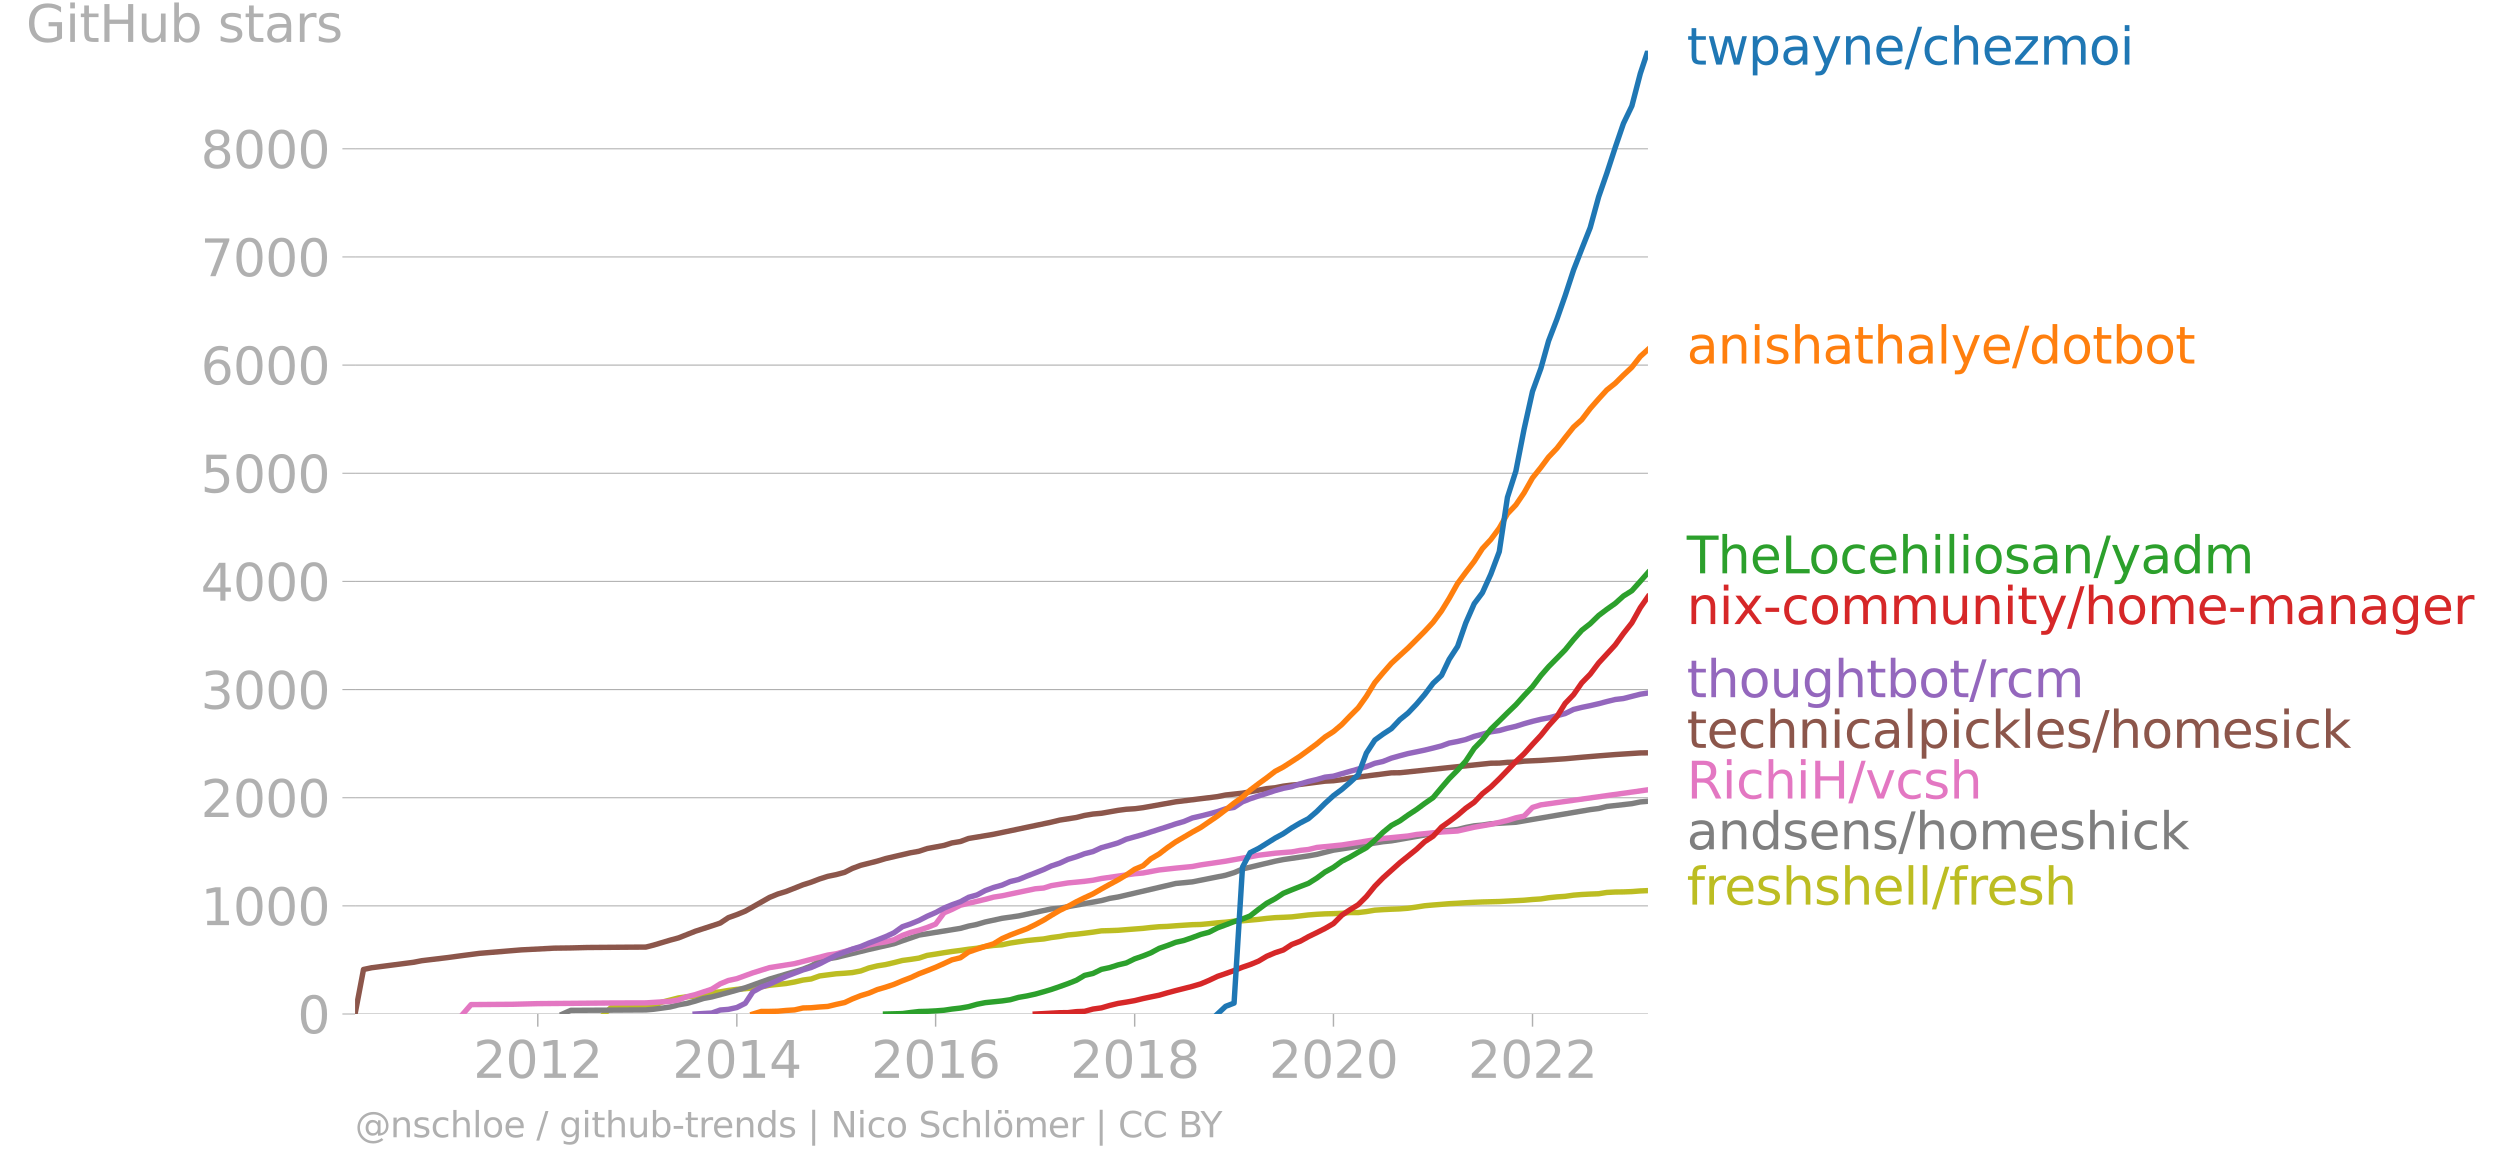 <svg xmlns="http://www.w3.org/2000/svg" xmlns:xlink="http://www.w3.org/1999/xlink" width="920.714" height="431.485" viewBox="0 0 690.535 323.614"><defs><style>*{stroke-linejoin:round;stroke-linecap:butt}</style></defs><g id="figure_1"><path id="patch_1" d="M0 323.614h690.535V0H0v323.614z" style="fill:none"/><g id="axes_1"><path id="patch_2" d="M98.073 280.087h357.12V13.975H98.073v266.112z" style="fill:none"/><g id="matplotlib.axis_1"><g id="xtick_1"><g id="line2d_1"><defs><path id="mb6cb1c3435" d="M0 0v3.5" style="stroke:#b0b0b0;stroke-width:.4"/></defs><use xlink:href="#mb6cb1c3435" x="148.542" y="280.087" style="fill:#b0b0b0;stroke:#b0b0b0;stroke-width:.4"/></g><g id="text_1" style="fill:#b0b0b0" transform="matrix(.14 0 0 -.14 130.727 297.724)"><defs><path id="DejaVuSans-32" d="M1228 531h2203V0H469v531q359 372 979 998 621 627 780 809 303 340 423 576 121 236 121 464 0 372-261 606-261 235-680 235-297 0-627-103-329-103-704-313v638q381 153 712 231 332 78 607 78 725 0 1156-363 431-362 431-968 0-288-108-546-107-257-392-607-78-91-497-524-418-433-1181-1211z" transform="scale(.016)"/><path id="DejaVuSans-30" d="M2034 4250q-487 0-733-480-245-479-245-1442 0-959 245-1439 246-480 733-480 491 0 736 480 246 480 246 1439 0 963-246 1442-245 480-736 480zm0 500q785 0 1199-621 414-620 414-1801 0-1178-414-1799Q2819-91 2034-91q-784 0-1198 620-414 621-414 1799 0 1181 414 1801 414 621 1198 621z" transform="scale(.016)"/><path id="DejaVuSans-31" d="M794 531h1031v3560L703 3866v575l1116 225h631V531h1031V0H794v531z" transform="scale(.016)"/></defs><use xlink:href="#DejaVuSans-32"/><use xlink:href="#DejaVuSans-30" x="63.623"/><use xlink:href="#DejaVuSans-31" x="127.246"/><use xlink:href="#DejaVuSans-32" x="190.869"/></g></g><g id="xtick_2"><use xlink:href="#mb6cb1c3435" id="line2d_2" x="203.524" y="280.087" style="fill:#b0b0b0;stroke:#b0b0b0;stroke-width:.4"/><g id="text_2" style="fill:#b0b0b0" transform="matrix(.14 0 0 -.14 185.71 297.724)"><defs><path id="DejaVuSans-34" d="M2419 4116 825 1625h1594v2491zm-166 550h794V1625h666v-525h-666V0h-628v1100H313v609l1940 2957z" transform="scale(.016)"/></defs><use xlink:href="#DejaVuSans-32"/><use xlink:href="#DejaVuSans-30" x="63.623"/><use xlink:href="#DejaVuSans-31" x="127.246"/><use xlink:href="#DejaVuSans-34" x="190.869"/></g></g><g id="xtick_3"><use xlink:href="#mb6cb1c3435" id="line2d_3" x="258.431" y="280.087" style="fill:#b0b0b0;stroke:#b0b0b0;stroke-width:.4"/><g id="text_3" style="fill:#b0b0b0" transform="matrix(.14 0 0 -.14 240.616 297.724)"><defs><path id="DejaVuSans-36" d="M2113 2584q-425 0-674-291-248-290-248-796 0-503 248-796 249-292 674-292t673 292q248 293 248 796 0 506-248 796-248 291-673 291zm1253 1979v-575q-238 112-480 171-242 60-480 60-625 0-955-422-329-422-376-1275 184 272 462 417 279 145 613 145 703 0 1111-427 408-426 408-1160 0-719-425-1154Q2819-91 2113-91q-810 0-1238 620-428 621-428 1799 0 1106 525 1764t1409 658q238 0 480-47t505-140z" transform="scale(.016)"/></defs><use xlink:href="#DejaVuSans-32"/><use xlink:href="#DejaVuSans-30" x="63.623"/><use xlink:href="#DejaVuSans-31" x="127.246"/><use xlink:href="#DejaVuSans-36" x="190.869"/></g></g><g id="xtick_4"><use xlink:href="#mb6cb1c3435" id="line2d_4" x="313.413" y="280.087" style="fill:#b0b0b0;stroke:#b0b0b0;stroke-width:.4"/><g id="text_4" style="fill:#b0b0b0" transform="matrix(.14 0 0 -.14 295.598 297.724)"><defs><path id="DejaVuSans-38" d="M2034 2216q-450 0-708-241-257-241-257-662 0-422 257-663 258-241 708-241t709 242q260 243 260 662 0 421-258 662-257 241-711 241zm-631 268q-406 100-633 378-226 279-226 679 0 559 398 884 399 325 1092 325 697 0 1094-325t397-884q0-400-227-679-226-278-629-378 456-106 710-416 255-309 255-755 0-679-414-1042Q2806-91 2034-91q-771 0-1186 362-414 363-414 1042 0 446 256 755 257 310 713 416zm-231 997q0-362 226-565 227-203 636-203 407 0 636 203 230 203 230 565 0 363-230 566-229 203-636 203-409 0-636-203-226-203-226-566z" transform="scale(.016)"/></defs><use xlink:href="#DejaVuSans-32"/><use xlink:href="#DejaVuSans-30" x="63.623"/><use xlink:href="#DejaVuSans-31" x="127.246"/><use xlink:href="#DejaVuSans-38" x="190.869"/></g></g><g id="xtick_5"><use xlink:href="#mb6cb1c3435" id="line2d_5" x="368.32" y="280.087" style="fill:#b0b0b0;stroke:#b0b0b0;stroke-width:.4"/><g id="text_5" style="fill:#b0b0b0" transform="matrix(.14 0 0 -.14 350.505 297.724)"><use xlink:href="#DejaVuSans-32"/><use xlink:href="#DejaVuSans-30" x="63.623"/><use xlink:href="#DejaVuSans-32" x="127.246"/><use xlink:href="#DejaVuSans-30" x="190.869"/></g></g><g id="xtick_6"><use xlink:href="#mb6cb1c3435" id="line2d_6" x="423.302" y="280.087" style="fill:#b0b0b0;stroke:#b0b0b0;stroke-width:.4"/><g id="text_6" style="fill:#b0b0b0" transform="matrix(.14 0 0 -.14 405.487 297.724)"><use xlink:href="#DejaVuSans-32"/><use xlink:href="#DejaVuSans-30" x="63.623"/><use xlink:href="#DejaVuSans-32" x="127.246"/><use xlink:href="#DejaVuSans-32" x="190.869"/></g></g></g><g id="matplotlib.axis_2"><g id="ytick_1"><path id="line2d_7" d="M98.073 280.087h357.12" clip-path="url(#p144173d253)" style="fill:none;stroke:#b0b0b0;stroke-width:.3;stroke-linecap:square"/><g id="line2d_8"><defs><path id="mf1a095241c" d="M0 0h-3.5" style="stroke:#b0b0b0;stroke-width:.3"/></defs><use xlink:href="#mf1a095241c" x="98.073" y="280.087" style="fill:#b0b0b0;stroke:#b0b0b0;stroke-width:.3"/></g><use xlink:href="#DejaVuSans-30" id="text_7" style="fill:#b0b0b0" transform="matrix(.14 0 0 -.14 82.166 285.406)"/></g><g id="ytick_2"><path id="line2d_9" d="M98.073 250.213h357.12" clip-path="url(#p144173d253)" style="fill:none;stroke:#b0b0b0;stroke-width:.3;stroke-linecap:square"/><use xlink:href="#mf1a095241c" id="line2d_10" x="98.073" y="250.213" style="fill:#b0b0b0;stroke:#b0b0b0;stroke-width:.3"/><g id="text_8" style="fill:#b0b0b0" transform="matrix(.14 0 0 -.14 55.443 255.532)"><use xlink:href="#DejaVuSans-31"/><use xlink:href="#DejaVuSans-30" x="63.623"/><use xlink:href="#DejaVuSans-30" x="127.246"/><use xlink:href="#DejaVuSans-30" x="190.869"/></g></g><g id="ytick_3"><path id="line2d_11" d="M98.073 220.34h357.12" clip-path="url(#p144173d253)" style="fill:none;stroke:#b0b0b0;stroke-width:.3;stroke-linecap:square"/><use xlink:href="#mf1a095241c" id="line2d_12" x="98.073" y="220.34" style="fill:#b0b0b0;stroke:#b0b0b0;stroke-width:.3"/><g id="text_9" style="fill:#b0b0b0" transform="matrix(.14 0 0 -.14 55.443 225.659)"><use xlink:href="#DejaVuSans-32"/><use xlink:href="#DejaVuSans-30" x="63.623"/><use xlink:href="#DejaVuSans-30" x="127.246"/><use xlink:href="#DejaVuSans-30" x="190.869"/></g></g><g id="ytick_4"><path id="line2d_13" d="M98.073 190.467h357.12" clip-path="url(#p144173d253)" style="fill:none;stroke:#b0b0b0;stroke-width:.3;stroke-linecap:square"/><use xlink:href="#mf1a095241c" id="line2d_14" x="98.073" y="190.467" style="fill:#b0b0b0;stroke:#b0b0b0;stroke-width:.3"/><g id="text_10" style="fill:#b0b0b0" transform="matrix(.14 0 0 -.14 55.443 195.785)"><defs><path id="DejaVuSans-33" d="M2597 2516q453-97 707-404 255-306 255-756 0-690-475-1069Q2609-91 1734-91q-293 0-604 58T488 141v609q262-153 574-231 313-78 654-78 593 0 904 234t311 681q0 413-289 645-289 233-804 233h-544v519h569q465 0 712 186t247 536q0 359-255 551-254 193-729 193-260 0-557-57-297-56-653-174v562q360 100 674 150t592 50q719 0 1137-327 419-326 419-882 0-388-222-655t-631-370z" transform="scale(.016)"/></defs><use xlink:href="#DejaVuSans-33"/><use xlink:href="#DejaVuSans-30" x="63.623"/><use xlink:href="#DejaVuSans-30" x="127.246"/><use xlink:href="#DejaVuSans-30" x="190.869"/></g></g><g id="ytick_5"><path id="line2d_15" d="M98.073 160.593h357.12" clip-path="url(#p144173d253)" style="fill:none;stroke:#b0b0b0;stroke-width:.3;stroke-linecap:square"/><use xlink:href="#mf1a095241c" id="line2d_16" x="98.073" y="160.593" style="fill:#b0b0b0;stroke:#b0b0b0;stroke-width:.3"/><g id="text_11" style="fill:#b0b0b0" transform="matrix(.14 0 0 -.14 55.443 165.912)"><use xlink:href="#DejaVuSans-34"/><use xlink:href="#DejaVuSans-30" x="63.623"/><use xlink:href="#DejaVuSans-30" x="127.246"/><use xlink:href="#DejaVuSans-30" x="190.869"/></g></g><g id="ytick_6"><path id="line2d_17" d="M98.073 130.72h357.12" clip-path="url(#p144173d253)" style="fill:none;stroke:#b0b0b0;stroke-width:.3;stroke-linecap:square"/><use xlink:href="#mf1a095241c" id="line2d_18" x="98.073" y="130.72" style="fill:#b0b0b0;stroke:#b0b0b0;stroke-width:.3"/><g id="text_12" style="fill:#b0b0b0" transform="matrix(.14 0 0 -.14 55.443 136.039)"><defs><path id="DejaVuSans-35" d="M691 4666h2478v-532H1269V2991q137 47 274 70 138 23 276 23 781 0 1237-428 457-428 457-1159 0-753-469-1171Q2575-91 1722-91q-294 0-599 50Q819 9 494 109v635q281-153 581-228t634-75q541 0 856 284 316 284 316 772 0 487-316 771-315 285-856 285-253 0-505-56-251-56-513-175v2344z" transform="scale(.016)"/></defs><use xlink:href="#DejaVuSans-35"/><use xlink:href="#DejaVuSans-30" x="63.623"/><use xlink:href="#DejaVuSans-30" x="127.246"/><use xlink:href="#DejaVuSans-30" x="190.869"/></g></g><g id="ytick_7"><path id="line2d_19" d="M98.073 100.846h357.12" clip-path="url(#p144173d253)" style="fill:none;stroke:#b0b0b0;stroke-width:.3;stroke-linecap:square"/><use xlink:href="#mf1a095241c" id="line2d_20" x="98.073" y="100.846" style="fill:#b0b0b0;stroke:#b0b0b0;stroke-width:.3"/><g id="text_13" style="fill:#b0b0b0" transform="matrix(.14 0 0 -.14 55.443 106.165)"><use xlink:href="#DejaVuSans-36"/><use xlink:href="#DejaVuSans-30" x="63.623"/><use xlink:href="#DejaVuSans-30" x="127.246"/><use xlink:href="#DejaVuSans-30" x="190.869"/></g></g><g id="ytick_8"><path id="line2d_21" d="M98.073 70.973h357.12" clip-path="url(#p144173d253)" style="fill:none;stroke:#b0b0b0;stroke-width:.3;stroke-linecap:square"/><use xlink:href="#mf1a095241c" id="line2d_22" x="98.073" y="70.973" style="fill:#b0b0b0;stroke:#b0b0b0;stroke-width:.3"/><g id="text_14" style="fill:#b0b0b0" transform="matrix(.14 0 0 -.14 55.443 76.292)"><defs><path id="DejaVuSans-37" d="M525 4666h3000v-269L1831 0h-659l1594 4134H525v532z" transform="scale(.016)"/></defs><use xlink:href="#DejaVuSans-37"/><use xlink:href="#DejaVuSans-30" x="63.623"/><use xlink:href="#DejaVuSans-30" x="127.246"/><use xlink:href="#DejaVuSans-30" x="190.869"/></g></g><g id="ytick_9"><path id="line2d_23" d="M98.073 41.1h357.12" clip-path="url(#p144173d253)" style="fill:none;stroke:#b0b0b0;stroke-width:.3;stroke-linecap:square"/><use xlink:href="#mf1a095241c" id="line2d_24" x="98.073" y="41.1" style="fill:#b0b0b0;stroke:#b0b0b0;stroke-width:.3"/><g id="text_15" style="fill:#b0b0b0" transform="matrix(.14 0 0 -.14 55.443 46.419)"><use xlink:href="#DejaVuSans-38"/><use xlink:href="#DejaVuSans-30" x="63.623"/><use xlink:href="#DejaVuSans-30" x="127.246"/><use xlink:href="#DejaVuSans-30" x="190.869"/></g></g><g id="text_16" style="fill:#b0b0b0" transform="matrix(.14 0 0 -.14 7.2 11.577)"><defs><path id="DejaVuSans-47" d="M3809 666v1253H2778v519h1656V434q-365-259-806-392-440-133-940-133-1094 0-1712 639-617 640-617 1780 0 1144 617 1783 618 639 1712 639 456 0 867-113 411-112 758-331v-672q-350 297-744 447t-828 150q-857 0-1287-478-429-478-429-1425 0-944 429-1422 430-478 1287-478 334 0 596 58 263 58 472 180z" transform="scale(.016)"/><path id="DejaVuSans-69" d="M603 3500h575V0H603v3500zm0 1363h575v-729H603v729z" transform="scale(.016)"/><path id="DejaVuSans-74" d="M1172 4494v-994h1184v-447H1172V1153q0-428 117-550t477-122h590V0h-590q-666 0-919 248-253 249-253 905v1900H172v447h422v994h578z" transform="scale(.016)"/><path id="DejaVuSans-48" d="M628 4666h631V2753h2294v1913h631V0h-631v2222H1259V0H628v4666z" transform="scale(.016)"/><path id="DejaVuSans-75" d="M544 1381v2119h575V1403q0-497 193-746 194-248 582-248 465 0 735 297 271 297 271 810v1984h575V0h-575v538q-209-319-486-474-276-155-642-155-603 0-916 375-312 375-312 1097zm1447 2203z" transform="scale(.016)"/><path id="DejaVuSans-62" d="M3116 1747q0 634-261 995t-717 361q-457 0-718-361t-261-995q0-634 261-995t718-361q456 0 717 361t261 995zM1159 2969q182 312 458 463 277 152 661 152 638 0 1036-506 399-506 399-1331T3314 415Q2916-91 2278-91q-384 0-661 152-276 152-458 464V0H581v4863h578V2969z" transform="scale(.016)"/><path id="DejaVuSans-73" d="M2834 3397v-544q-243 125-506 187-262 63-544 63-428 0-642-131t-214-394q0-200 153-314t616-217l197-44q612-131 870-370t258-667q0-488-386-773Q2250-91 1575-91q-281 0-586 55T347 128v594q319-166 628-249 309-82 613-82 406 0 624 139 219 139 219 392 0 234-158 359-157 125-692 241l-200 47q-534 112-772 345-237 233-237 639 0 494 350 762 350 269 994 269 318 0 599-47 282-46 519-140z" transform="scale(.016)"/><path id="DejaVuSans-61" d="M2194 1759q-697 0-966-159t-269-544q0-306 202-486 202-179 548-179 479 0 768 339t289 901v128h-572zm1147 238V0h-575v531q-197-318-491-470T1556-91q-537 0-855 302-317 302-317 808 0 590 395 890 396 300 1180 300h807v57q0 397-261 614t-733 217q-300 0-585-72-284-72-546-216v532q315 122 612 182 297 61 578 61 760 0 1135-394 375-393 375-1193z" transform="scale(.016)"/><path id="DejaVuSans-72" d="M2631 2963q-97 56-211 82-114 27-251 27-488 0-749-317t-261-911V0H581v3500h578v-544q182 319 472 473 291 155 707 155 59 0 131-8 72-7 159-23l3-590z" transform="scale(.016)"/></defs><use xlink:href="#DejaVuSans-47"/><use xlink:href="#DejaVuSans-69" x="77.49"/><use xlink:href="#DejaVuSans-74" x="105.273"/><use xlink:href="#DejaVuSans-48" x="144.482"/><use xlink:href="#DejaVuSans-75" x="219.678"/><use xlink:href="#DejaVuSans-62" x="283.057"/><use xlink:href="#DejaVuSans-20" x="346.533"/><use xlink:href="#DejaVuSans-73" x="378.32"/><use xlink:href="#DejaVuSans-74" x="430.42"/><use xlink:href="#DejaVuSans-61" x="469.629"/><use xlink:href="#DejaVuSans-72" x="530.908"/><use xlink:href="#DejaVuSans-73" x="572.021"/></g></g><path id="line2d_25" d="m166.895 280.087 2.256-2.121H178.403l2.106-.21 2.331-.955 2.257-.568 2.331-.597 2.257-.3 2.331-.208 2.332-.478 2.257-.478 2.331-.21 2.257-.388 2.331-.298 2.332-.18 2.106-.209 2.332-.299 2.256-.448 2.332-.239 2.256-.239 2.332-.418 2.332-.538 2.256-.298 2.332-.837 2.256-.298 2.332-.3 2.331-.149 2.106-.179 2.332-.448 2.257-.836 2.331-.568 2.257-.358 2.331-.538 2.332-.598 2.256-.298 2.332-.359 2.256-.747 2.332-.358 2.332-.389 2.181-.328 2.332-.299 2.256-.328 2.332-.27 2.256-.477 2.332-.299 2.332-.18 2.256-.477 2.332-.359 2.256-.328 2.332-.24 2.331-.208 2.106-.389 2.332-.299 2.257-.418 2.331-.209 2.257-.269 2.331-.298 2.332-.359 2.256-.06 2.332-.09 2.257-.179 2.331-.179 2.332-.179 2.106-.239 2.332-.21 2.256-.089 2.332-.179 2.256-.15 2.332-.149 2.331-.06 2.257-.209 2.331-.239 2.257-.179 2.332-.269 2.331-.12 2.106-.178 2.332-.21 2.256-.268 2.332-.21 2.256-.09 2.332-.119 2.332-.268 2.256-.27 2.332-.179 2.256-.12 2.332-.059 2.332-.09 2.18-.209h2.333l2.256-.268 2.332-.389 2.256-.15 2.332-.119 2.331-.09 2.257-.178 2.332-.33 2.256-.358 2.332-.209 2.331-.179 2.106-.18 2.332-.119 2.256-.149 2.332-.12 2.257-.09 2.331-.059 2.332-.06 2.256-.12 2.332-.119 2.256-.12 2.332-.208 2.332-.15 2.106-.328 2.331-.24 2.257-.149 2.331-.328 2.257-.18 2.332-.119 2.331-.09 2.257-.358 2.331-.12 2.257-.03 2.331-.089 2.332-.18 2.106-.089" clip-path="url(#p144173d253)" style="fill:none;stroke:#bcbd22;stroke-width:1.5;stroke-linecap:square"/><path id="line2d_26" d="m155.387 280.087 2.256-1.016 11.508-.06 9.252-.06 2.106-.179 4.588-.627 2.331-.598 2.257-.388 2.331-.627 2.332-.747 2.257-.418 4.588-1.225 4.663-1.315 6.694-2.39 9.252-2.748 2.256-.896 2.332-1.314 2.256-.628 2.332-.388 9.026-2.21 6.92-1.584 6.919-2.39 11.433-1.852 2.256-.627 2.332-.478 2.256-.658 4.664-1.015 4.588-.657 9.025-1.942 2.332-.21 11.508-2.09 2.256-.598 2.332-.388 15.946-3.734 4.588-.449 9.176-1.822 2.332-.717 2.331-1.016 9.026-2.15 2.256-.448 6.92-1.016 2.332-.418 4.588-1.165 4.513-.688 6.92-1.284 2.256-.359 2.332-.239 9.176-1.613 2.332-.448 2.331-.597 4.438-.478 2.256-.568 2.332-.448 2.257-.21 2.331-.358 6.92-.418 20.534-3.495 2.331-.299 2.257-.567 6.92-.777 2.331-.478 2.106-.18h0" clip-path="url(#p144173d253)" style="fill:none;stroke:#7f7f7f;stroke-width:1.5;stroke-linecap:square"/><path id="line2d_27" d="m127.858 280.087 2.257-2.6 11.508-.089 6.92-.18 20.608-.178 9.252-.03 6.694-.418 2.331-.389 2.257-.896 2.331-.568 4.589-1.523 2.331-1.464 2.257-.926 2.331-.508 4.438-1.613 4.588-1.434 6.92-1.105 9.176-2.36 2.332-.359 4.437-1.225 4.589-1.195 2.331-.507 2.257-.359 2.331-.597 2.332-1.195 2.256-.807 2.332-.627 2.256-.747 2.332-.926 2.332-3.137 2.181-.926 2.332-1.165 6.844-1.613 2.332-.627 2.332-.359 9.176-1.942 2.331-.209 2.106-.657 4.589-.747 4.588-.448 2.331-.299 2.332-.478 9.176-1.314 2.332-.21 4.438-.836 4.588-.507 4.588-.449 2.331-.448 6.845-1.015 9.1-1.643 4.589-.568 4.588-.358 2.332-.419 2.256-.239 2.332-.567 6.92-.687 11.357-1.793 6.92-.687 2.332-.418 6.92-.687 4.437-.27 4.588-1.045 4.588-.806 4.588-1.076 2.332-.717 2.256-.478 2.332-2.39 2.332-.716 29.56-4.153h0" clip-path="url(#p144173d253)" style="fill:none;stroke:#e377c2;stroke-width:1.5;stroke-linecap:square"/><g id="text_17" style="fill:#1f77b4" transform="matrix(.14 0 0 -.14 465.907 17.838)"><defs><path id="DejaVuSans-77" d="M269 3500h575l719-2731 715 2731h678l719-2731 716 2731h575L4050 0h-678l-753 2869L1863 0h-679L269 3500z" transform="scale(.016)"/><path id="DejaVuSans-70" d="M1159 525v-1856H581v4831h578v-531q182 312 458 463 277 152 661 152 638 0 1036-506 399-506 399-1331T3314 415Q2916-91 2278-91q-384 0-661 152-276 152-458 464zm1957 1222q0 634-261 995t-717 361q-457 0-718-361t-261-995q0-634 261-995t718-361q456 0 717 361t261 995z" transform="scale(.016)"/><path id="DejaVuSans-79" d="M2059-325q-243-625-475-815-231-191-618-191H506v481h338q237 0 368 113 132 112 291 531l103 262L191 3500h609L1894 763l1094 2737h609L2059-325z" transform="scale(.016)"/><path id="DejaVuSans-6e" d="M3513 2113V0h-575v2094q0 497-194 743-194 247-581 247-466 0-735-297-269-296-269-809V0H581v3500h578v-544q207 316 486 472 280 156 646 156 603 0 912-373 310-373 310-1098z" transform="scale(.016)"/><path id="DejaVuSans-65" d="M3597 1894v-281H953q38-594 358-905t892-311q331 0 642 81t618 244V178Q3153 47 2828-22t-659-69q-838 0-1327 487-489 488-489 1320 0 859 464 1363 464 505 1252 505 706 0 1117-455 411-454 411-1235zm-575 169q-6 471-264 752-258 282-683 282-481 0-770-272t-333-766l2050 4z" transform="scale(.016)"/><path id="DejaVuSans-2f" d="M1625 4666h531L531-594H0l1625 5260z" transform="scale(.016)"/><path id="DejaVuSans-63" d="M3122 3366v-538q-244 135-489 202t-495 67q-560 0-870-355-309-354-309-995t309-996q310-354 870-354 250 0 495 67t489 202V134Q2881 22 2623-34q-257-57-548-57-791 0-1257 497-465 497-465 1341 0 856 470 1346 471 491 1290 491 265 0 518-55 253-54 491-163z" transform="scale(.016)"/><path id="DejaVuSans-68" d="M3513 2113V0h-575v2094q0 497-194 743-194 247-581 247-466 0-735-297-269-296-269-809V0H581v4863h578V2956q207 316 486 472 280 156 646 156 603 0 912-373 310-373 310-1098z" transform="scale(.016)"/><path id="DejaVuSans-7a" d="M353 3500h2731v-525L922 459h2162V0H275v525l2163 2516H353v459z" transform="scale(.016)"/><path id="DejaVuSans-6d" d="M3328 2828q216 388 516 572t706 184q547 0 844-383 297-382 297-1088V0h-578v2094q0 503-179 746-178 244-543 244-447 0-707-297-259-296-259-809V0h-578v2094q0 506-178 748t-550 242q-441 0-701-298-259-298-259-808V0H581v3500h578v-544q197 322 472 475t653 153q382 0 649-194 267-193 395-562z" transform="scale(.016)"/><path id="DejaVuSans-6f" d="M1959 3097q-462 0-731-361t-269-989q0-628 267-989 268-361 733-361 460 0 728 362 269 363 269 988 0 622-269 986-268 364-728 364zm0 487q750 0 1178-488 429-487 429-1349 0-859-429-1349Q2709-91 1959-91q-753 0-1180 489-426 490-426 1349 0 862 426 1349 427 488 1180 488z" transform="scale(.016)"/></defs><use xlink:href="#DejaVuSans-74"/><use xlink:href="#DejaVuSans-77" x="39.209"/><use xlink:href="#DejaVuSans-70" x="120.996"/><use xlink:href="#DejaVuSans-61" x="184.473"/><use xlink:href="#DejaVuSans-79" x="245.752"/><use xlink:href="#DejaVuSans-6e" x="304.932"/><use xlink:href="#DejaVuSans-65" x="368.311"/><use xlink:href="#DejaVuSans-2f" x="429.834"/><use xlink:href="#DejaVuSans-63" x="463.525"/><use xlink:href="#DejaVuSans-68" x="518.506"/><use xlink:href="#DejaVuSans-65" x="581.885"/><use xlink:href="#DejaVuSans-7a" x="643.408"/><use xlink:href="#DejaVuSans-6d" x="695.898"/><use xlink:href="#DejaVuSans-6f" x="793.311"/><use xlink:href="#DejaVuSans-69" x="854.492"/></g><g id="text_18" style="fill:#ff7f0e" transform="matrix(.14 0 0 -.14 465.907 100.408)"><defs><path id="DejaVuSans-6c" d="M603 4863h575V0H603v4863z" transform="scale(.016)"/><path id="DejaVuSans-64" d="M2906 2969v1894h575V0h-575v525q-181-312-458-464-276-152-664-152-634 0-1033 506-398 507-398 1332t398 1331q399 506 1033 506 388 0 664-152 277-151 458-463zM947 1747q0-634 261-995t717-361q456 0 718 361 263 361 263 995t-263 995q-262 361-718 361t-717-361q-261-361-261-995z" transform="scale(.016)"/></defs><use xlink:href="#DejaVuSans-61"/><use xlink:href="#DejaVuSans-6e" x="61.279"/><use xlink:href="#DejaVuSans-69" x="124.658"/><use xlink:href="#DejaVuSans-73" x="152.441"/><use xlink:href="#DejaVuSans-68" x="204.541"/><use xlink:href="#DejaVuSans-61" x="267.92"/><use xlink:href="#DejaVuSans-74" x="329.199"/><use xlink:href="#DejaVuSans-68" x="368.408"/><use xlink:href="#DejaVuSans-61" x="431.787"/><use xlink:href="#DejaVuSans-6c" x="493.066"/><use xlink:href="#DejaVuSans-79" x="520.85"/><use xlink:href="#DejaVuSans-65" x="580.029"/><use xlink:href="#DejaVuSans-2f" x="641.553"/><use xlink:href="#DejaVuSans-64" x="675.244"/><use xlink:href="#DejaVuSans-6f" x="738.721"/><use xlink:href="#DejaVuSans-74" x="799.902"/><use xlink:href="#DejaVuSans-62" x="839.111"/><use xlink:href="#DejaVuSans-6f" x="902.588"/><use xlink:href="#DejaVuSans-74" x="963.77"/></g><g id="text_19" style="fill:#2ca02c" transform="matrix(.14 0 0 -.14 465.907 158.367)"><defs><path id="DejaVuSans-54" d="M-19 4666h3947v-532H2272V0h-634v4134H-19v532z" transform="scale(.016)"/><path id="DejaVuSans-4c" d="M628 4666h631V531h2272V0H628v4666z" transform="scale(.016)"/></defs><use xlink:href="#DejaVuSans-54"/><use xlink:href="#DejaVuSans-68" x="61.084"/><use xlink:href="#DejaVuSans-65" x="124.463"/><use xlink:href="#DejaVuSans-4c" x="185.986"/><use xlink:href="#DejaVuSans-6f" x="239.949"/><use xlink:href="#DejaVuSans-63" x="301.131"/><use xlink:href="#DejaVuSans-65" x="356.111"/><use xlink:href="#DejaVuSans-68" x="417.635"/><use xlink:href="#DejaVuSans-69" x="481.014"/><use xlink:href="#DejaVuSans-6c" x="508.797"/><use xlink:href="#DejaVuSans-69" x="536.58"/><use xlink:href="#DejaVuSans-6f" x="564.363"/><use xlink:href="#DejaVuSans-73" x="625.545"/><use xlink:href="#DejaVuSans-61" x="677.645"/><use xlink:href="#DejaVuSans-6e" x="738.924"/><use xlink:href="#DejaVuSans-2f" x="802.303"/><use xlink:href="#DejaVuSans-79" x="835.994"/><use xlink:href="#DejaVuSans-61" x="895.174"/><use xlink:href="#DejaVuSans-64" x="956.453"/><use xlink:href="#DejaVuSans-6d" x="1019.93"/></g><g id="text_20" style="fill:#d62728" transform="matrix(.14 0 0 -.14 465.907 172.367)"><defs><path id="DejaVuSans-78" d="M3513 3500 2247 1797 3578 0h-678L1881 1375 863 0H184l1360 1831L300 3500h678l928-1247 928 1247h679z" transform="scale(.016)"/><path id="DejaVuSans-2d" d="M313 2009h1684v-512H313v512z" transform="scale(.016)"/><path id="DejaVuSans-67" d="M2906 1791q0 625-258 968-257 344-723 344-462 0-720-344-258-343-258-968 0-622 258-966t720-344q466 0 723 344 258 344 258 966zm575-1357q0-893-397-1329-396-436-1215-436-303 0-572 45t-522 139v559q253-137 500-202 247-66 503-66 566 0 847 295t281 892v285q-178-310-456-463T1784 0Q1141 0 747 490 353 981 353 1791q0 812 394 1302 394 491 1037 491 388 0 666-153t456-462v531h575V434z" transform="scale(.016)"/></defs><use xlink:href="#DejaVuSans-6e"/><use xlink:href="#DejaVuSans-69" x="63.379"/><use xlink:href="#DejaVuSans-78" x="91.162"/><use xlink:href="#DejaVuSans-2d" x="150.342"/><use xlink:href="#DejaVuSans-63" x="186.426"/><use xlink:href="#DejaVuSans-6f" x="241.406"/><use xlink:href="#DejaVuSans-6d" x="302.588"/><use xlink:href="#DejaVuSans-6d" x="400"/><use xlink:href="#DejaVuSans-75" x="497.412"/><use xlink:href="#DejaVuSans-6e" x="560.791"/><use xlink:href="#DejaVuSans-69" x="624.17"/><use xlink:href="#DejaVuSans-74" x="651.953"/><use xlink:href="#DejaVuSans-79" x="691.162"/><use xlink:href="#DejaVuSans-2f" x="750.342"/><use xlink:href="#DejaVuSans-68" x="784.033"/><use xlink:href="#DejaVuSans-6f" x="847.412"/><use xlink:href="#DejaVuSans-6d" x="908.594"/><use xlink:href="#DejaVuSans-65" x="1006.006"/><use xlink:href="#DejaVuSans-2d" x="1067.529"/><use xlink:href="#DejaVuSans-6d" x="1103.613"/><use xlink:href="#DejaVuSans-61" x="1201.025"/><use xlink:href="#DejaVuSans-6e" x="1262.305"/><use xlink:href="#DejaVuSans-61" x="1325.684"/><use xlink:href="#DejaVuSans-67" x="1386.963"/><use xlink:href="#DejaVuSans-65" x="1450.439"/><use xlink:href="#DejaVuSans-72" x="1511.963"/></g><g id="text_21" style="fill:#9467bd" transform="matrix(.14 0 0 -.14 465.907 192.576)"><use xlink:href="#DejaVuSans-74"/><use xlink:href="#DejaVuSans-68" x="39.209"/><use xlink:href="#DejaVuSans-6f" x="102.588"/><use xlink:href="#DejaVuSans-75" x="163.77"/><use xlink:href="#DejaVuSans-67" x="227.148"/><use xlink:href="#DejaVuSans-68" x="290.625"/><use xlink:href="#DejaVuSans-74" x="354.004"/><use xlink:href="#DejaVuSans-62" x="393.213"/><use xlink:href="#DejaVuSans-6f" x="456.689"/><use xlink:href="#DejaVuSans-74" x="517.871"/><use xlink:href="#DejaVuSans-2f" x="557.08"/><use xlink:href="#DejaVuSans-72" x="590.771"/><use xlink:href="#DejaVuSans-63" x="629.635"/><use xlink:href="#DejaVuSans-6d" x="684.615"/></g><g id="text_22" style="fill:#8c564b" transform="matrix(.14 0 0 -.14 465.907 206.576)"><defs><path id="DejaVuSans-6b" d="M581 4863h578V1991l1716 1509h734L1753 1863 3688 0h-750L1159 1709V0H581v4863z" transform="scale(.016)"/></defs><use xlink:href="#DejaVuSans-74"/><use xlink:href="#DejaVuSans-65" x="39.209"/><use xlink:href="#DejaVuSans-63" x="100.732"/><use xlink:href="#DejaVuSans-68" x="155.713"/><use xlink:href="#DejaVuSans-6e" x="219.092"/><use xlink:href="#DejaVuSans-69" x="282.471"/><use xlink:href="#DejaVuSans-63" x="310.254"/><use xlink:href="#DejaVuSans-61" x="365.234"/><use xlink:href="#DejaVuSans-6c" x="426.514"/><use xlink:href="#DejaVuSans-70" x="454.297"/><use xlink:href="#DejaVuSans-69" x="517.773"/><use xlink:href="#DejaVuSans-63" x="545.557"/><use xlink:href="#DejaVuSans-6b" x="600.537"/><use xlink:href="#DejaVuSans-6c" x="658.447"/><use xlink:href="#DejaVuSans-65" x="686.23"/><use xlink:href="#DejaVuSans-73" x="747.754"/><use xlink:href="#DejaVuSans-2f" x="799.854"/><use xlink:href="#DejaVuSans-68" x="833.545"/><use xlink:href="#DejaVuSans-6f" x="896.924"/><use xlink:href="#DejaVuSans-6d" x="958.105"/><use xlink:href="#DejaVuSans-65" x="1055.518"/><use xlink:href="#DejaVuSans-73" x="1117.041"/><use xlink:href="#DejaVuSans-69" x="1169.141"/><use xlink:href="#DejaVuSans-63" x="1196.924"/><use xlink:href="#DejaVuSans-6b" x="1251.904"/></g><g id="text_23" style="fill:#e377c2" transform="matrix(.14 0 0 -.14 465.907 220.576)"><defs><path id="DejaVuSans-52" d="M2841 2188q203-69 395-294t386-619L4263 0h-679l-596 1197q-232 469-449 622t-592 153h-688V0H628v4666h1425q800 0 1194-335 394-334 394-1009 0-441-205-732-205-290-595-402zM1259 4147V2491h794q456 0 689 211t233 620q0 409-233 617t-689 208h-794z" transform="scale(.016)"/><path id="DejaVuSans-76" d="M191 3500h609L1894 563l1094 2937h609L2284 0h-781L191 3500z" transform="scale(.016)"/></defs><use xlink:href="#DejaVuSans-52"/><use xlink:href="#DejaVuSans-69" x="69.482"/><use xlink:href="#DejaVuSans-63" x="97.266"/><use xlink:href="#DejaVuSans-68" x="152.246"/><use xlink:href="#DejaVuSans-69" x="215.625"/><use xlink:href="#DejaVuSans-48" x="243.408"/><use xlink:href="#DejaVuSans-2f" x="318.604"/><use xlink:href="#DejaVuSans-76" x="352.295"/><use xlink:href="#DejaVuSans-63" x="411.475"/><use xlink:href="#DejaVuSans-73" x="466.455"/><use xlink:href="#DejaVuSans-68" x="518.555"/></g><g id="text_24" style="fill:#7f7f7f" transform="matrix(.14 0 0 -.14 465.907 234.576)"><use xlink:href="#DejaVuSans-61"/><use xlink:href="#DejaVuSans-6e" x="61.279"/><use xlink:href="#DejaVuSans-64" x="124.658"/><use xlink:href="#DejaVuSans-73" x="188.135"/><use xlink:href="#DejaVuSans-65" x="240.234"/><use xlink:href="#DejaVuSans-6e" x="301.758"/><use xlink:href="#DejaVuSans-73" x="365.137"/><use xlink:href="#DejaVuSans-2f" x="417.236"/><use xlink:href="#DejaVuSans-68" x="450.928"/><use xlink:href="#DejaVuSans-6f" x="514.307"/><use xlink:href="#DejaVuSans-6d" x="575.488"/><use xlink:href="#DejaVuSans-65" x="672.9"/><use xlink:href="#DejaVuSans-73" x="734.424"/><use xlink:href="#DejaVuSans-68" x="786.523"/><use xlink:href="#DejaVuSans-69" x="849.902"/><use xlink:href="#DejaVuSans-63" x="877.686"/><use xlink:href="#DejaVuSans-6b" x="932.666"/></g><g id="text_25" style="fill:#bcbd22" transform="matrix(.14 0 0 -.14 465.907 249.864)"><defs><path id="DejaVuSans-66" d="M2375 4863v-479h-550q-309 0-430-125-120-125-120-450v-309h947v-447h-947V0H697v3053H147v447h550v244q0 584 272 851 272 268 862 268h544z" transform="scale(.016)"/></defs><use xlink:href="#DejaVuSans-66"/><use xlink:href="#DejaVuSans-72" x="35.205"/><use xlink:href="#DejaVuSans-65" x="74.068"/><use xlink:href="#DejaVuSans-73" x="135.592"/><use xlink:href="#DejaVuSans-68" x="187.691"/><use xlink:href="#DejaVuSans-73" x="251.07"/><use xlink:href="#DejaVuSans-68" x="303.17"/><use xlink:href="#DejaVuSans-65" x="366.549"/><use xlink:href="#DejaVuSans-6c" x="428.072"/><use xlink:href="#DejaVuSans-6c" x="455.855"/><use xlink:href="#DejaVuSans-2f" x="483.639"/><use xlink:href="#DejaVuSans-66" x="517.33"/><use xlink:href="#DejaVuSans-72" x="552.535"/><use xlink:href="#DejaVuSans-65" x="591.398"/><use xlink:href="#DejaVuSans-73" x="652.922"/><use xlink:href="#DejaVuSans-68" x="705.021"/></g><g id="text_26" style="fill:#b0b0b0" transform="matrix(.097 0 0 -.097 98.073 314.123)"><defs><path id="DejaVuSans-40" d="M2381 1678q0-447 222-702 222-254 610-254 384 0 604 256 221 256 221 700 0 438-225 695-225 258-607 258-378 0-602-256-223-256-223-697zm1703-934q-187-241-429-355t-564-114q-538 0-874 389t-336 1014q0 625 337 1015 338 391 873 391 322 0 565-117 244-117 428-354v409h447V722q457 69 714 417 258 349 258 902 0 334-99 628-98 294-298 544-325 409-792 626t-1017 217q-384 0-738-102-353-101-653-301-490-319-767-836-276-517-276-1120 0-497 179-932 180-434 521-765 328-325 759-495 431-171 922-171 403 0 792 136t714 389l281-347q-390-303-851-464t-936-161q-578 0-1091 205-512 205-912 595Q841 78 631 592q-209 514-209 1105 0 569 212 1084 213 516 607 907 403 396 931 607t1119 211q662 0 1229-272 568-271 952-771 234-307 357-666 124-359 124-744 0-822-497-1297T4084 263v481z" transform="scale(.016)"/><path id="DejaVuSans-7c" d="M1344 4891v-6400H813v6400h531z" transform="scale(.016)"/><path id="DejaVuSans-4e" d="M628 4666h850L3547 763v3903h612V0h-850L1241 3903V0H628v4666z" transform="scale(.016)"/><path id="DejaVuSans-53" d="M3425 4513v-616q-359 172-678 256-319 85-616 85-515 0-795-200t-280-569q0-310 186-468 186-157 705-254l381-78q706-135 1042-474t336-907q0-679-455-1029Q2797-91 1919-91q-331 0-705 75-373 75-773 222v650q384-215 753-325 369-109 725-109 540 0 834 212 294 213 294 607 0 343-211 537t-692 291l-385 75q-706 140-1022 440-315 300-315 835 0 619 436 975t1201 356q329 0 669-60 341-59 697-177z" transform="scale(.016)"/><path id="DejaVuSans-f6" d="M1959 3097q-462 0-731-361t-269-989q0-628 267-989 268-361 733-361 460 0 728 362 269 363 269 988 0 622-269 986-268 364-728 364zm0 487q750 0 1178-488 429-487 429-1349 0-859-429-1349Q2709-91 1959-91q-753 0-1180 489-426 490-426 1349 0 862 426 1349 427 488 1180 488zm295 1266h634v-631h-634v631zm-1222 0h634v-631h-634v631z" transform="scale(.016)"/><path id="DejaVuSans-43" d="M4122 4306v-665q-319 297-680 443-361 147-767 147-800 0-1225-489t-425-1414q0-922 425-1411t1225-489q406 0 767 147t680 444V359q-331-225-702-338-370-112-782-112-1060 0-1670 648-609 649-609 1771 0 1125 609 1773 610 649 1670 649 418 0 788-111 371-111 696-333z" transform="scale(.016)"/><path id="DejaVuSans-42" d="M1259 2228V519h1013q509 0 754 211 246 211 246 645 0 438-246 645-245 208-754 208H1259zm0 1919V2741h935q462 0 688 173 227 174 227 530 0 353-227 528-226 175-688 175h-935zm-631 519h1613q722 0 1112-300 391-300 391-853 0-429-200-682t-588-315q466-100 724-418 258-317 258-792 0-625-425-966Q3088 0 2303 0H628v4666z" transform="scale(.016)"/><path id="DejaVuSans-59" d="M-13 4666h679l1293-1919 1285 1919h678L2272 2222V0h-634v2222L-13 4666z" transform="scale(.016)"/></defs><use xlink:href="#DejaVuSans-40"/><use xlink:href="#DejaVuSans-6e" x="100"/><use xlink:href="#DejaVuSans-73" x="163.379"/><use xlink:href="#DejaVuSans-63" x="215.479"/><use xlink:href="#DejaVuSans-68" x="270.459"/><use xlink:href="#DejaVuSans-6c" x="333.838"/><use xlink:href="#DejaVuSans-6f" x="361.621"/><use xlink:href="#DejaVuSans-65" x="422.803"/><use xlink:href="#DejaVuSans-20" x="484.326"/><use xlink:href="#DejaVuSans-2f" x="516.113"/><use xlink:href="#DejaVuSans-20" x="549.805"/><use xlink:href="#DejaVuSans-67" x="581.592"/><use xlink:href="#DejaVuSans-69" x="645.068"/><use xlink:href="#DejaVuSans-74" x="672.852"/><use xlink:href="#DejaVuSans-68" x="712.061"/><use xlink:href="#DejaVuSans-75" x="775.439"/><use xlink:href="#DejaVuSans-62" x="838.818"/><use xlink:href="#DejaVuSans-2d" x="902.295"/><use xlink:href="#DejaVuSans-74" x="938.379"/><use xlink:href="#DejaVuSans-72" x="977.588"/><use xlink:href="#DejaVuSans-65" x="1016.451"/><use xlink:href="#DejaVuSans-6e" x="1077.975"/><use xlink:href="#DejaVuSans-64" x="1141.354"/><use xlink:href="#DejaVuSans-73" x="1204.83"/><use xlink:href="#DejaVuSans-20" x="1256.93"/><use xlink:href="#DejaVuSans-7c" x="1288.717"/><use xlink:href="#DejaVuSans-20" x="1322.408"/><use xlink:href="#DejaVuSans-4e" x="1354.195"/><use xlink:href="#DejaVuSans-69" x="1429"/><use xlink:href="#DejaVuSans-63" x="1456.783"/><use xlink:href="#DejaVuSans-6f" x="1511.764"/><use xlink:href="#DejaVuSans-20" x="1572.945"/><use xlink:href="#DejaVuSans-53" x="1604.732"/><use xlink:href="#DejaVuSans-63" x="1668.209"/><use xlink:href="#DejaVuSans-68" x="1723.189"/><use xlink:href="#DejaVuSans-6c" x="1786.568"/><use xlink:href="#DejaVuSans-f6" x="1814.352"/><use xlink:href="#DejaVuSans-6d" x="1875.533"/><use xlink:href="#DejaVuSans-65" x="1972.945"/><use xlink:href="#DejaVuSans-72" x="2034.469"/><use xlink:href="#DejaVuSans-20" x="2075.582"/><use xlink:href="#DejaVuSans-7c" x="2107.369"/><use xlink:href="#DejaVuSans-20" x="2141.061"/><use xlink:href="#DejaVuSans-43" x="2172.848"/><use xlink:href="#DejaVuSans-43" x="2242.672"/><use xlink:href="#DejaVuSans-20" x="2312.496"/><use xlink:href="#DejaVuSans-42" x="2344.283"/><use xlink:href="#DejaVuSans-59" x="2407.387"/></g><path id="line2d_28" d="m98.073 280.087 2.332-12.308 2.256-.478 11.508-1.494 2.332-.448 6.92-.836 4.437-.598 4.588-.597 11.508-.956 9.101-.478 4.588-.06 4.588-.12 11.508-.09 4.664-.029 2.106-.538 4.588-1.374 2.331-.627 4.588-1.822 4.589-1.494 2.331-.777 2.257-1.493 2.331-.837 2.332-.956 6.694-3.794 2.332-.956 2.256-.687 4.664-1.852 2.256-.717 2.332-.896 2.256-.717 2.332-.478 2.331-.627 2.106-1.076 2.332-.866 4.588-1.165 2.257-.687 6.92-1.614 2.331-.418 2.256-.747 4.664-.866 2.181-.687 2.332-.388 2.256-.837 6.92-1.165 15.945-3.346 2.332-.567 4.588-.717 2.257-.568 2.331-.388 2.332-.21 4.588-.806 2.257-.299 2.331-.149 2.332-.299 9.026-1.613 11.507-1.434 2.257-.448 4.663-.508 6.694-1.254 2.332-.24 2.256-.448 2.332-.298 2.332-.18 6.844-.896 2.332-.12 2.332-.298 2.18-.418 11.509-1.464 2.331-.03 25.122-2.629 2.332-.03 2.256-.209 2.332-.06 2.256-.268 4.664-.21 4.437-.298 2.257-.15 4.588-.418 4.663-.388 4.588-.359 6.92-.448 2.106-.03h0" clip-path="url(#p144173d253)" style="fill:none;stroke:#8c564b;stroke-width:1.5;stroke-linecap:square"/><path id="line2d_29" d="m192.016 280.087 2.332-.15 2.257-.12 2.331-.836 2.257-.179 2.331-.508 2.332-1.165 2.106-3.196 2.332-1.285 2.256-.806 2.332-1.076 2.256-1.075 2.332-.896 2.332-.897 2.256-.657 2.332-1.016 2.256-1.165 2.332-1.195 2.331-.896 2.106-.806 2.332-.717 2.257-.956 2.331-.867 2.257-.896 2.331-1.075 2.332-1.673 2.256-.777 2.332-.956 2.256-1.165 2.332-1.016 2.332-1.254 2.181-.896 2.332-.837 2.256-1.225 2.332-.657 2.256-1.195 2.332-.866 2.332-.657 2.256-.986 2.332-.568 2.256-.926 2.332-.896 2.331-.926 2.106-.986 2.332-.777 2.257-1.045 2.331-.717 2.257-.837 2.331-.597 2.332-1.076 2.256-.627 2.332-.687 2.257-1.016 2.331-.657 2.332-.657 2.106-.687 2.332-.747 2.256-.717 2.332-.777 2.256-.657 2.332-.986 2.331-.537 2.257-.568 2.331-.627 2.257-.777 2.332-.388 2.331-1.554 2.106-.836 2.332-.777 2.256-.717 2.332-.777 2.256-.627 2.332-.448 2.332-.777 2.256-.657 2.332-.538 2.256-.657 2.332-.269 2.332-.687 2.18-.627 2.333-.658 2.256-.657 2.332-.926 2.256-.508 2.332-.926 2.331-.657 2.257-.597 2.332-.478 2.256-.478 2.332-.568 2.331-.597 2.106-.777 2.332-.448 2.256-.538 2.332-.866 2.257-.598 2.331-.657 2.332-.358 2.256-.628 2.332-.537 2.256-.717 2.332-.658 2.332-.567 2.106-.389 2.331-.597 2.257-.598 2.331-1.135 2.257-.567 2.332-.478 2.331-.538 2.257-.597 2.331-.568 2.257-.269 2.331-.597 2.332-.598 2.106-.328" clip-path="url(#p144173d253)" style="fill:none;stroke:#9467bd;stroke-width:1.5;stroke-linecap:square"/><path id="line2d_30" d="m285.96 280.087 2.331-.12 2.106-.12 2.332-.119 2.257-.03 2.331-.269 2.257-.09 2.331-.626 2.332-.33 2.256-.656 2.332-.568 2.257-.358 2.331-.419 2.332-.567 2.106-.448 2.332-.478 2.256-.657 2.332-.628 2.256-.567 2.332-.598 2.331-.687 2.257-.956 2.331-1.105 2.257-.777 2.332-.836 2.331-.926 2.106-.717 2.332-.956 2.256-1.345 2.332-.986 2.256-.746 2.332-1.524 2.332-.896 2.256-1.255 2.332-1.135 2.256-1.135 2.332-1.344 2.332-2.33 2.18-1.464 2.333-1.434 2.256-2.24 2.332-2.869 2.256-2.3 2.332-2.091 2.331-2.091 2.257-1.822 2.332-1.882 2.256-2.092 2.332-1.523 2.331-2.54 2.106-1.493 2.332-1.763 2.256-1.941 2.332-1.643 2.257-2.36 2.331-1.853 2.332-2.27 2.256-2.33 2.332-2.45 2.256-2.12 2.332-2.6 2.332-2.509 2.106-2.629 2.331-2.569 2.257-3.615 2.331-2.42 2.257-3.256 2.332-2.39 2.331-3.106 2.257-2.45 2.331-2.54 2.257-3.136 2.331-2.957 2.332-4.183 2.106-3.017" clip-path="url(#p144173d253)" style="fill:none;stroke:#d62728;stroke-width:1.5;stroke-linecap:square"/><path id="line2d_31" d="m244.592 280.087 2.331-.06 2.332-.06 2.256-.299 2.332-.268 2.256-.06 2.332-.12 2.332-.179 2.181-.328 2.332-.27 2.256-.388 2.332-.657 2.256-.448 2.332-.239 2.332-.239 2.256-.329 2.332-.657 2.256-.388 2.332-.508 2.331-.657 2.106-.628 2.332-.806 2.257-.807 2.331-.926 2.257-1.344 2.331-.538 2.332-1.135 2.256-.478 2.332-.747 2.257-.538 2.331-1.135 2.332-.806 2.106-.837 2.332-1.254 2.256-.777 2.332-.896 2.256-.508 2.332-.807 2.331-.866 2.257-.598 2.331-1.195 2.257-.836 2.332-.896 2.331-.747 2.106-.836 2.332-1.823 2.256-1.673 2.332-1.254 2.256-1.494 2.332-.956 2.332-.926L361.4 244l2.332-1.464 2.256-1.673 2.332-1.285 2.332-1.702 2.18-1.106 2.333-1.374 2.256-1.255 2.332-2.06 2.256-2.182 2.332-1.911 2.331-1.255 2.257-1.613 2.332-1.524 2.256-1.673 2.332-1.613 2.331-2.778 2.106-2.45 2.332-2.36 2.256-2.51 2.332-3.524 2.257-2.33 2.331-2.958 2.332-2.27 2.256-2.24 2.332-2.241 2.256-2.51 2.332-2.479 2.332-3.077 2.106-2.42 2.331-2.36 2.257-2.3 2.331-2.868 2.257-2.539 2.332-1.822 2.331-2.27 2.257-1.703 2.331-1.644 2.257-2.03 2.331-1.465 2.332-2.599 2.106-2.39" clip-path="url(#p144173d253)" style="fill:none;stroke:#2ca02c;stroke-width:1.5;stroke-linecap:square"/><path id="line2d_32" d="m207.962 280.087 2.332-.717h2.256l2.332-.06 2.256-.21 2.332-.149 2.332-.537 2.256-.06 2.332-.21 2.256-.148 2.332-.568 2.331-.508 2.106-.986 2.332-.926 2.257-.687 2.331-.986 2.257-.657 2.331-.777 2.332-.985 2.256-.867 2.332-1.075 2.256-.867 2.332-.926 2.332-1.045 2.181-1.016 2.332-.567 2.256-1.584 2.332-.806 2.256-.747 2.332-.717 2.332-1.434 2.256-.986 2.332-.896 2.256-.837 2.332-1.135 2.331-1.254 2.106-1.315 2.332-1.374 2.257-1.105 2.331-1.285 2.257-1.105 2.331-1.076 2.332-1.344 2.256-1.255 2.332-1.254 2.257-1.345 2.331-1.583 2.332-.986 2.106-1.882 2.332-1.374 2.256-1.733 2.332-1.613 2.256-1.314 2.332-1.374 2.331-1.285 2.257-1.553 2.331-1.584 2.257-1.732 2.332-1.852 2.331-1.673 2.106-1.912 2.332-1.763 2.256-1.643 2.332-1.792 2.256-1.195 2.332-1.494 2.332-1.523 2.256-1.643 2.332-1.733 2.256-1.882 2.332-1.494 2.332-1.971 2.18-2.27 2.333-2.33 2.256-3.167 2.332-3.794 2.256-2.689 2.332-2.659 2.331-2.15 2.257-2.062 2.332-2.33 2.256-2.27 2.332-2.51 2.331-3.136 2.106-3.436 2.332-4.152 2.256-3.047 2.332-3.047 2.257-3.525 2.331-2.51 2.332-3.137 2.256-3.973 2.332-2.45 2.256-3.315 2.332-4.123 2.332-2.927 2.106-2.838 2.331-2.45 2.257-2.928 2.331-2.927 2.257-2.031 2.332-3.077 2.331-2.66 2.257-2.479 2.331-1.852 2.257-2.24 2.331-2.181 2.332-2.987 2.106-1.912" clip-path="url(#p144173d253)" style="fill:none;stroke:#ff7f0e;stroke-width:1.5;stroke-linecap:square"/><path id="line2d_33" d="m336.278 280.087 2.257-2.121 2.332-.897 2.331-37.55 2.106-4.003 2.332-1.165 2.256-1.404 2.332-1.464 2.256-1.225 2.332-1.583 2.332-1.375 2.256-1.165 2.332-2.001 2.256-2.24 2.332-2.122 2.332-1.732 2.18-1.882 2.333-2.151 2.256-6.005 2.332-3.585 2.256-1.643 2.332-1.523 2.331-2.48 2.257-1.822 2.332-2.45 2.256-2.658 2.332-3.107 2.331-2.18 2.106-4.422 2.332-3.585 2.256-6.482 2.332-5.318 2.257-3.017 2.331-5.138 2.332-6.214 2.256-14.996 2.332-7.26 2.256-11.53 2.332-10.456 2.332-6.423 2.106-7.528 2.331-6.065 2.257-6.452 2.331-7.11 2.257-5.796 2.332-5.885 2.331-8.514 2.257-6.512 2.331-7.14 2.257-6.602 2.331-4.84 2.332-8.961 2.106-6.333" clip-path="url(#p144173d253)" style="fill:none;stroke:#1f77b4;stroke-width:1.5;stroke-linecap:square"/></g></g><defs><clipPath id="p144173d253"><path d="M98.073 13.975h357.12v266.112H98.073z"/></clipPath></defs></svg>